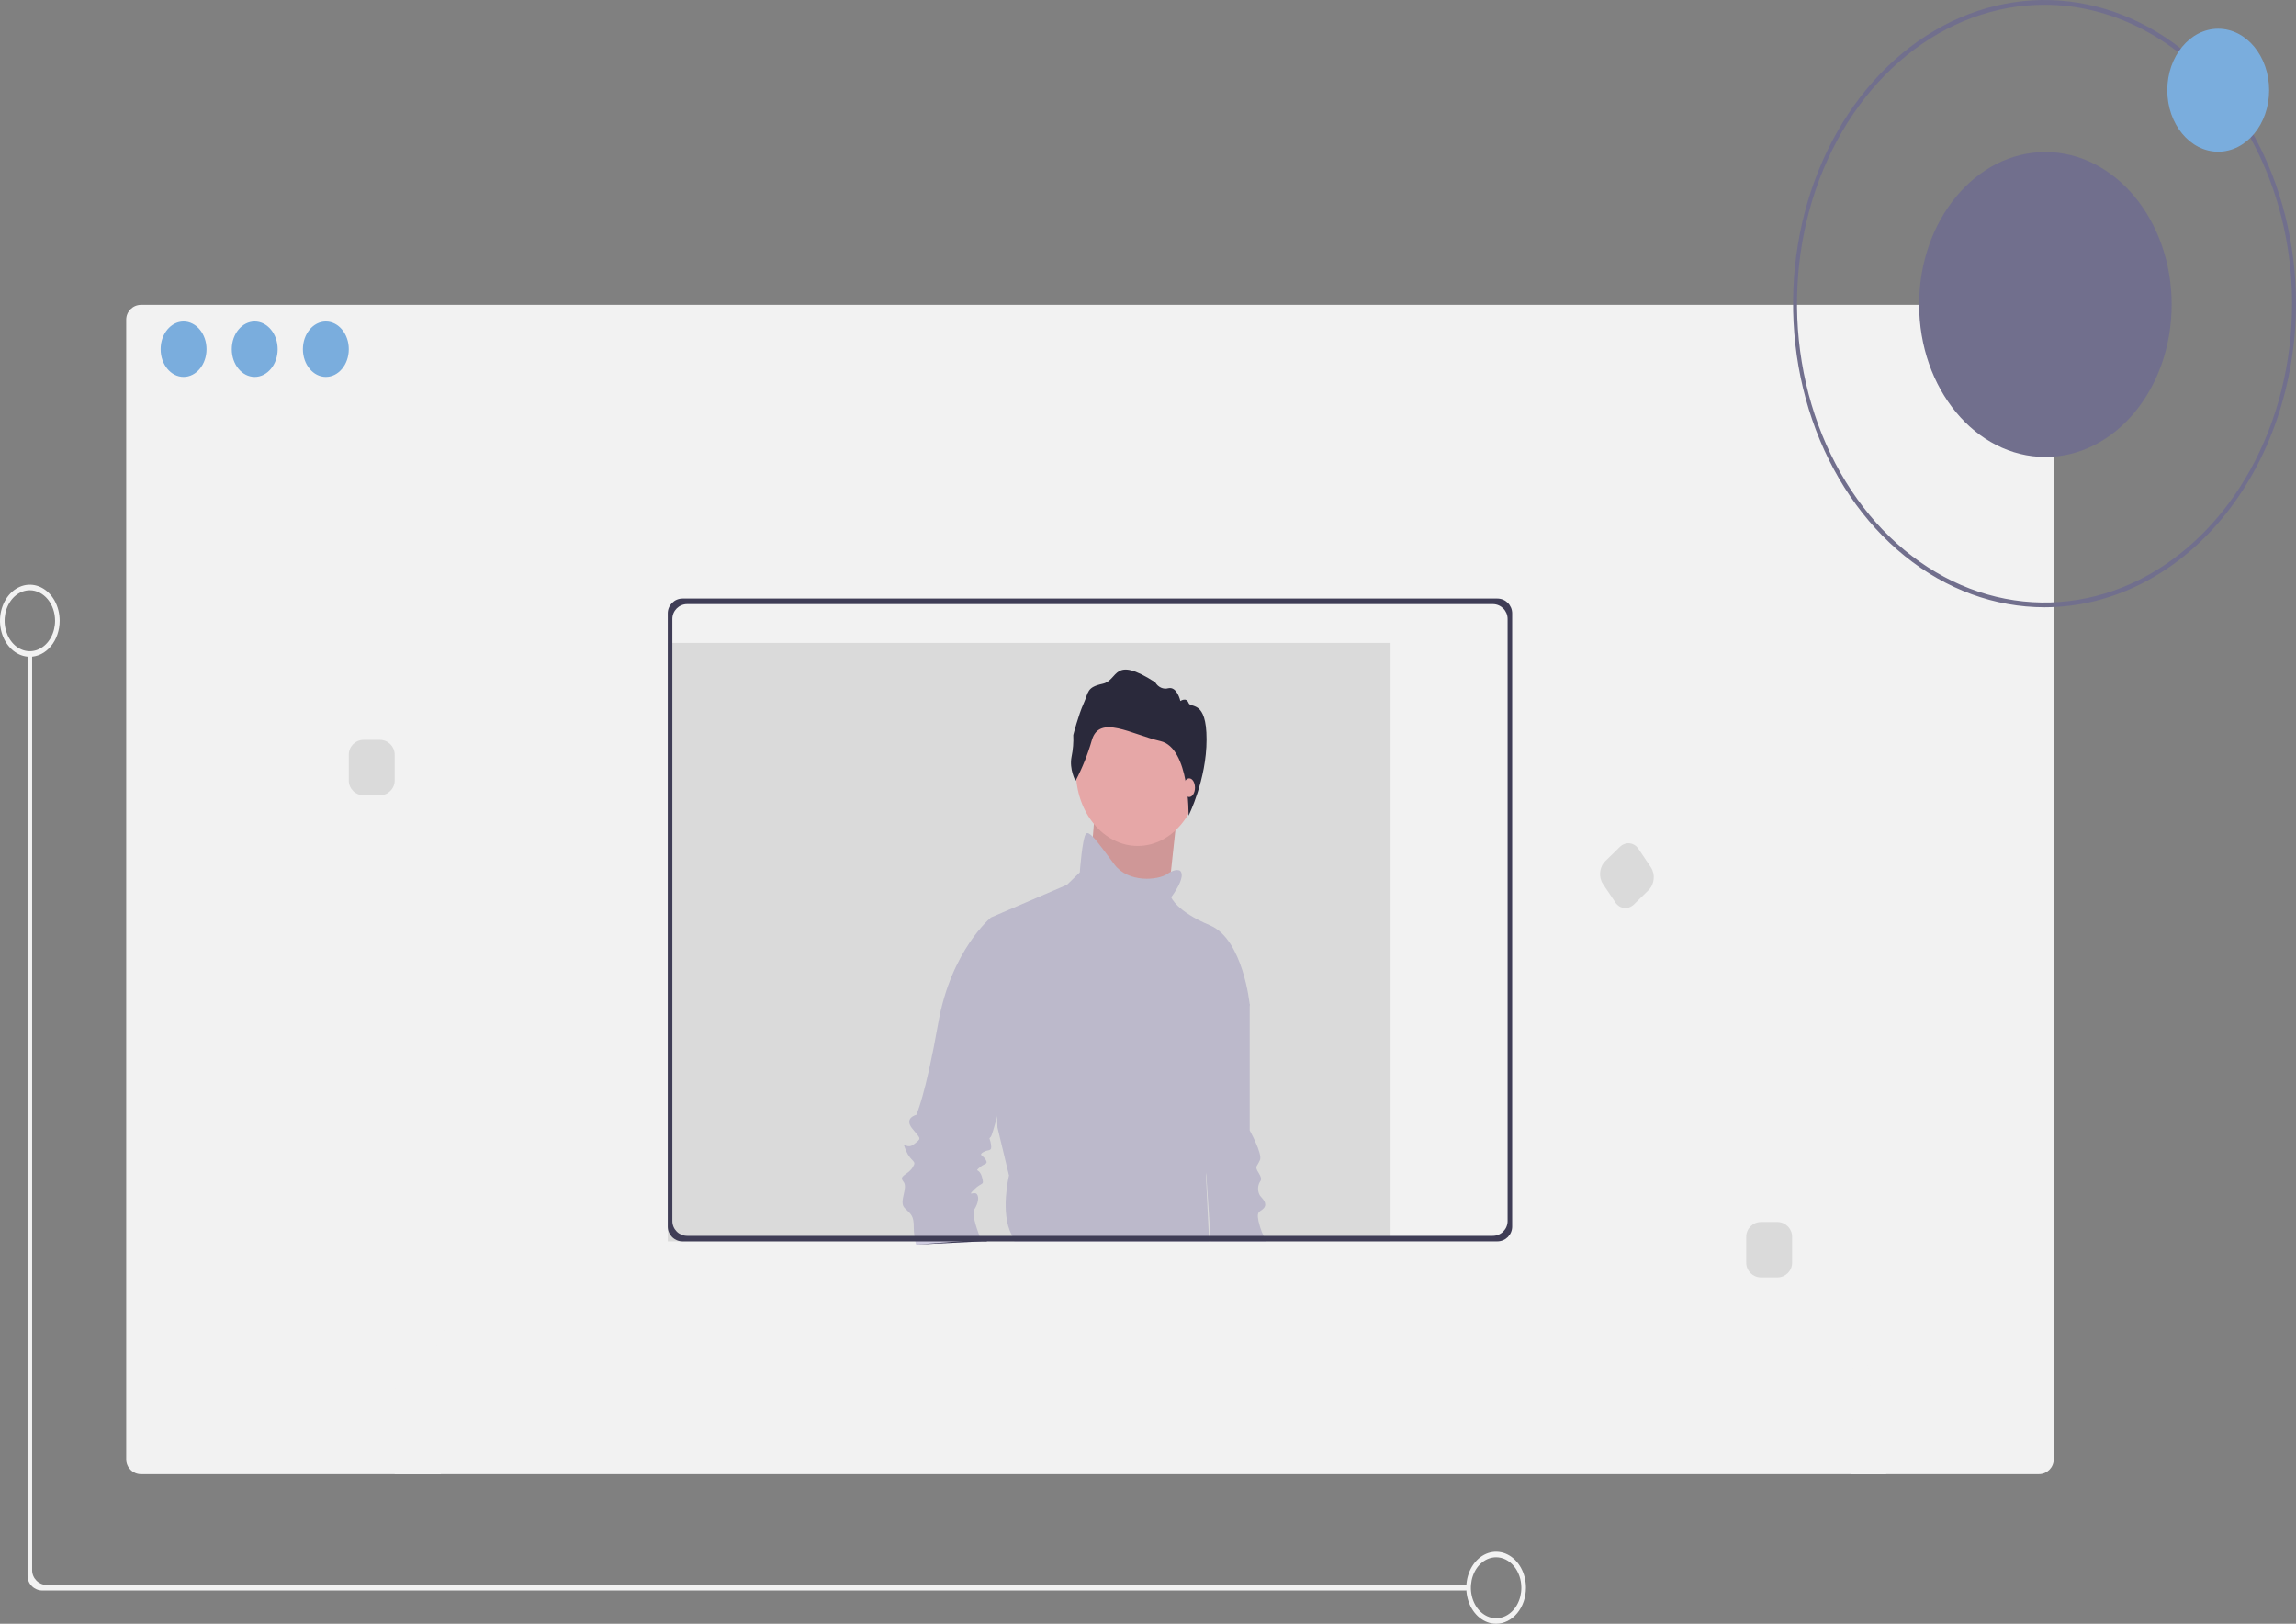 <svg width="775" height="548" viewBox="0 0 775 548" fill="none" xmlns="http://www.w3.org/2000/svg">
<rect x="0" y="0" width="775" height="548" fill="#808080" stroke="none"/>
<g clip-path="url(#clip0)">
<path d="M688.22 102.886H47.6C44.839 102.886 42.6 105.124 42.6 107.886V492.504C42.6 495.265 44.839 497.504 47.6 497.504H688.22C690.981 497.504 693.22 495.265 693.22 492.504V107.886C693.22 105.124 690.981 102.886 688.22 102.886Z" fill="#F2F2F2"/>
<path d="M690.123 204.945C673.336 204.945 656.926 198.935 642.968 187.675C629.01 176.415 618.131 160.411 611.707 141.687C605.283 122.962 603.602 102.359 606.877 82.481C610.152 62.603 618.236 44.344 630.106 30.013C641.976 15.682 657.1 5.923 673.564 1.969C690.029 -1.985 707.095 0.044 722.604 7.8C738.113 15.556 751.369 28.69 760.696 45.542C770.022 62.393 775 82.205 775 102.472C774.975 129.64 766.024 155.687 750.112 174.897C734.2 194.108 712.626 204.914 690.123 204.945ZM690.123 1.601C673.598 1.601 657.445 7.517 643.705 18.601C629.965 29.685 619.256 45.439 612.932 63.871C606.608 82.302 604.954 102.584 608.178 122.151C611.401 141.718 619.359 159.692 631.044 173.799C642.728 187.906 657.616 197.513 673.823 201.405C690.03 205.297 706.83 203.3 722.097 195.665C737.363 188.03 750.412 175.102 759.593 158.513C768.774 141.925 773.674 122.423 773.674 102.472C773.649 75.729 764.838 50.09 749.175 31.179C733.511 12.269 712.274 1.631 690.123 1.601Z" fill="#716F8D"/>
<path d="M690.408 154.221C713.946 154.221 733.027 131.184 733.027 102.766C733.027 74.349 713.946 51.312 690.408 51.312C666.87 51.312 647.788 74.349 647.788 102.766C647.788 131.184 666.87 154.221 690.408 154.221Z" fill="#716F8D"/>
<path d="M748.74 51.192C758.231 51.192 765.925 41.903 765.925 30.444C765.925 18.985 758.231 9.696 748.74 9.696C739.249 9.696 731.555 18.985 731.555 30.444C731.555 41.903 739.249 51.192 748.74 51.192Z" fill="#7AADDD"/>
<path d="M61.964 127.199C66.242 127.199 69.709 123.012 69.709 117.848C69.709 112.683 66.242 108.497 61.964 108.497C57.686 108.497 54.218 112.683 54.218 117.848C54.218 123.012 57.686 127.199 61.964 127.199Z" fill="#7AADDD"/>
<path d="M85.975 127.199C90.252 127.199 93.72 123.012 93.72 117.848C93.72 112.683 90.252 108.497 85.975 108.497C81.697 108.497 78.229 112.683 78.229 117.848C78.229 123.012 81.697 127.199 85.975 127.199Z" fill="#7AADDD"/>
<path d="M109.986 127.199C114.263 127.199 117.731 123.012 117.731 117.848C117.731 112.683 114.263 108.497 109.986 108.497C105.708 108.497 102.24 112.683 102.24 117.848C102.24 123.012 105.708 127.199 109.986 127.199Z" fill="#7AADDD"/>
<path d="M128.222 249.699H122.731C119.97 249.699 117.731 251.937 117.731 254.699V263.401C117.731 266.162 119.97 268.401 122.731 268.401H128.222C130.984 268.401 133.222 266.162 133.222 263.401V254.699C133.222 251.937 130.984 249.699 128.222 249.699Z" fill="#DADADA"/>
<path d="M599.921 412.409H594.43C591.669 412.409 589.43 414.647 589.43 417.409V426.111C589.43 428.872 591.669 431.111 594.43 431.111H599.921C602.683 431.111 604.921 428.872 604.921 426.111V417.409C604.921 414.647 602.683 412.409 599.921 412.409Z" fill="#DADADA"/>
<path d="M546.727 285.862L541.837 290.638C539.862 292.567 539.507 295.991 541.044 298.285L545.221 304.517C546.758 306.811 549.606 307.106 551.581 305.177L556.471 300.401C558.446 298.471 558.801 295.047 557.264 292.753L553.087 286.521C551.55 284.227 548.702 283.932 546.727 285.862Z" fill="#DADADA"/>
<path d="M495.71 535.844C495.71 536.36 495.292 536.779 494.775 536.779H14.295C11.533 536.779 9.295 534.54 9.295 531.779V221.485C9.295 221.057 9.641 220.71 10.069 220.71C10.497 220.71 10.844 221.057 10.844 221.485V529.909C10.844 532.67 13.082 534.909 15.844 534.909H494.775C495.292 534.909 495.71 535.327 495.71 535.844Z" fill="#F2F2F2"/>
<path d="M505.005 548C503.013 548 501.067 547.287 499.411 545.951C497.755 544.615 496.464 542.717 495.702 540.496C494.94 538.274 494.741 535.83 495.129 533.472C495.518 531.114 496.477 528.948 497.885 527.248C499.293 525.547 501.087 524.39 503.04 523.921C504.994 523.452 507.018 523.692 508.858 524.612C510.698 525.532 512.271 527.091 513.377 529.09C514.483 531.089 515.074 533.439 515.074 535.844C515.071 539.066 514.009 542.156 512.121 544.435C510.234 546.714 507.674 547.996 505.005 548ZM505.005 525.557C503.32 525.557 501.672 526.161 500.271 527.291C498.87 528.421 497.778 530.028 497.133 531.907C496.488 533.787 496.32 535.855 496.648 537.85C496.977 539.846 497.789 541.678 498.98 543.117C500.172 544.556 501.69 545.535 503.343 545.932C504.995 546.329 506.708 546.125 508.265 545.347C509.822 544.568 511.153 543.25 512.089 541.558C513.025 539.867 513.525 537.878 513.525 535.844C513.522 533.116 512.624 530.502 511.026 528.573C509.429 526.645 507.264 525.56 505.005 525.557Z" fill="#F2F2F2"/>
<path d="M10.069 221.645C8.078 221.645 6.131 220.932 4.475 219.597C2.819 218.261 1.529 216.362 0.766 214.141C0.004 211.92 -0.195 209.475 0.193 207.117C0.582 204.759 1.541 202.593 2.949 200.893C4.357 199.193 6.152 198.035 8.105 197.566C10.058 197.097 12.082 197.338 13.922 198.258C15.762 199.178 17.335 200.736 18.441 202.735C19.548 204.734 20.138 207.084 20.138 209.489C20.135 212.712 19.073 215.802 17.186 218.081C15.298 220.36 12.739 221.642 10.069 221.645ZM10.069 199.203C8.384 199.203 6.737 199.806 5.336 200.936C3.935 202.066 2.842 203.673 2.198 205.552C1.553 207.432 1.384 209.5 1.713 211.496C2.042 213.491 2.853 215.324 4.045 216.762C5.236 218.201 6.754 219.181 8.407 219.577C10.06 219.974 11.773 219.771 13.33 218.992C14.886 218.214 16.217 216.895 17.153 215.204C18.089 213.512 18.589 211.523 18.589 209.489C18.587 206.762 17.688 204.147 16.091 202.219C14.494 200.29 12.328 199.206 10.069 199.203Z" fill="#F2F2F2"/>
<path d="M155.684 474.126L148.767 497.504H133.222V473.658C134.368 443.744 148.272 429.68 148.705 429.25C138.257 441.416 139.418 483.477 139.418 483.477C146.389 447.008 152.586 446.073 152.586 446.073C148.837 452.871 146.901 483.795 146.784 485.721C147.249 479.222 155.684 474.126 155.684 474.126Z" fill="#F2F2F2"/>
<path d="M636.678 477.305V497.504H624.727L618.863 477.67C618.863 477.67 625.548 481.71 625.919 486.862C625.826 485.273 624.293 460.81 621.319 455.424C621.319 455.424 626.237 456.162 631.767 485.085C631.767 485.085 632.681 451.73 624.401 442.08C624.75 442.426 635.772 453.572 636.678 477.305Z" fill="#F2F2F2"/>
<path d="M427.512 418.95H408.673L408.547 417.085L407.174 396.294V396.286L405.749 374.671L414.442 330.088L421.829 339.006V381.492C421.829 381.492 426.172 389.361 425.303 391.459C424.435 393.556 423.566 393.556 424.435 395.125C425.303 396.703 426.172 397.751 425.303 398.8C424.881 399.482 424.652 400.31 424.652 401.162C424.652 402.013 424.881 402.842 425.303 403.523C426.172 404.572 427.909 406.141 426.603 407.718C425.303 409.287 423.566 408.239 425.303 414.011C425.622 415.078 426.022 416.107 426.497 417.085C426.807 417.729 427.145 418.351 427.512 418.95Z" fill="#D0CDE1"/>
<path d="M369.473 275.272L366.866 306.744L393.368 311.465L395.323 293.369L397.279 275.272H369.473Z" fill="#FFB9B9"/>
<path opacity="0.1" d="M369.473 275.272L366.866 306.744L393.368 311.465L395.323 293.369L397.279 275.272H369.473Z" fill="black"/>
<path d="M384.027 285.5C395.545 285.5 404.882 274.228 404.882 260.323C404.882 246.418 395.545 235.145 384.027 235.145C372.51 235.145 363.173 246.418 363.173 260.323C363.173 274.228 372.51 285.5 384.027 285.5Z" fill="#FFB9B9"/>
<path d="M331.329 418.95C331.256 418.766 331.176 418.574 331.097 418.366C330.944 417.974 330.778 417.549 330.599 417.085C329.445 413.979 328.033 409.56 328.849 408.239C330.155 406.141 330.586 404.044 329.717 402.995C328.849 401.946 326.243 404.044 328.849 401.418C331.455 398.8 332.323 400.369 331.455 397.223C330.586 394.077 328.849 395.654 330.586 394.077C332.323 392.508 333.63 393.028 332.761 391.459C331.892 389.882 330.155 389.882 331.892 388.833C333.63 387.784 334.936 388.833 334.498 386.207C334.061 383.589 333.63 384.638 334.498 383.589C334.724 383.317 335.513 380.675 336.567 376.905C339.518 366.249 344.491 346.595 344.491 345.819C344.491 344.77 337.542 311.731 337.542 311.731L334.498 309.625C334.498 309.625 321.031 320.641 316.687 345.298C312.337 369.948 309.3 376.248 309.3 376.248C309.3 376.248 304.957 377.297 307.994 380.963C311.038 384.638 311.038 384.11 308.432 386.207C305.826 388.305 304.088 384.11 305.826 388.305C307.563 392.508 309.731 391.459 307.994 394.077C306.257 396.703 303.22 396.703 304.957 398.8C306.694 400.898 303.22 405.621 305.388 407.718C307.563 409.816 308.432 410.336 308.432 414.011C308.433 415.041 308.501 416.068 308.637 417.085C308.712 417.714 308.818 418.337 308.956 418.95C309.055 419.439 309.155 419.807 309.221 420.039L331.329 418.95Z" fill="#D0CDE1"/>
<path d="M331.329 418.95H333.099L333.192 418.206L331.097 418.366L323.478 418.95L309.221 420.039L331.329 418.95Z" fill="#3F3D56"/>
<path d="M340.579 396.703L336.673 380.443L336.567 376.905L334.498 309.625L360.134 298.617L364.477 294.414C364.477 294.414 365.346 282.35 366.652 281.301C367.123 280.925 367.879 281.365 368.88 282.39C370.637 284.191 373.157 287.786 376.207 291.797C380.988 298.089 390.981 297.04 394.018 294.943C394.409 294.668 394.814 294.425 395.232 294.214C397.413 293.125 398.362 293.894 398.362 293.894C400.537 295.992 395.325 302.812 395.325 302.812C395.325 302.812 397.062 307.528 408.355 312.251C419.654 316.974 421.829 339.006 421.829 339.006C421.829 339.006 408.355 383.061 408.792 386.207C409.164 388.905 407.625 394.685 407.174 396.286V396.294C407.101 396.55 407.055 396.703 407.055 396.703L408.043 417.085L408.136 418.95H342.416C342.22 418.302 341.974 417.677 341.68 417.085C341.607 416.941 341.527 416.789 341.448 416.637C337.542 409.287 340.579 396.703 340.579 396.703Z" fill="#D0CDE1"/>
<path d="M363.028 263.548C363.028 263.548 360.863 259.626 361.696 255.403C362.193 253.005 362.39 250.53 362.279 248.062C362.279 248.062 364.028 241.224 365.777 237.403C367.526 233.581 366.693 231.972 372.191 230.766C377.688 229.559 375.439 220.911 389.932 230.263C390.421 231.087 391.101 231.718 391.887 232.076C392.673 232.434 393.528 232.503 394.347 232.274C397.345 231.57 398.428 236.598 398.428 236.598C398.428 236.598 400.427 235.19 401.177 237.202C401.926 239.213 407.271 235.994 407.271 249.57C407.271 263.146 401.189 275.272 401.189 275.272C401.189 275.272 401.635 252.436 391.723 250.123C381.811 247.811 371.149 241.073 368.567 249.721C367.174 254.575 365.315 259.215 363.028 263.548Z" fill="#2F2E41"/>
<path d="M401.406 268.978C402.486 268.978 403.361 267.569 403.361 265.83C403.361 264.092 402.486 262.683 401.406 262.683C400.326 262.683 399.451 264.092 399.451 265.83C399.451 267.569 400.326 268.978 401.406 268.978Z" fill="#FFB9B9"/>
<path opacity="0.1" d="M469.376 216.97H225.393V418.954H469.376V216.97Z" fill="black"/>
<path d="M230.392 202.005C227.63 202.005 225.392 204.244 225.392 207.005V413.95C225.392 416.712 227.63 418.95 230.392 418.95H505.426C508.187 418.95 510.426 416.712 510.426 413.95V207.005C510.426 204.244 508.187 202.005 505.426 202.005H230.392ZM508.881 412.085C508.881 414.846 506.642 417.085 503.881 417.085H231.943C229.182 417.085 226.943 414.846 226.943 412.085V208.879C226.943 206.117 229.182 203.879 231.943 203.879H503.881C506.642 203.879 508.881 206.117 508.881 208.879V412.085Z" fill="#3F3D56"/>
</g>
<defs>
<clipPath id="clip0">
<rect width="775" height="548" rx="5" fill="white"/>
</clipPath>
</defs>
</svg>

